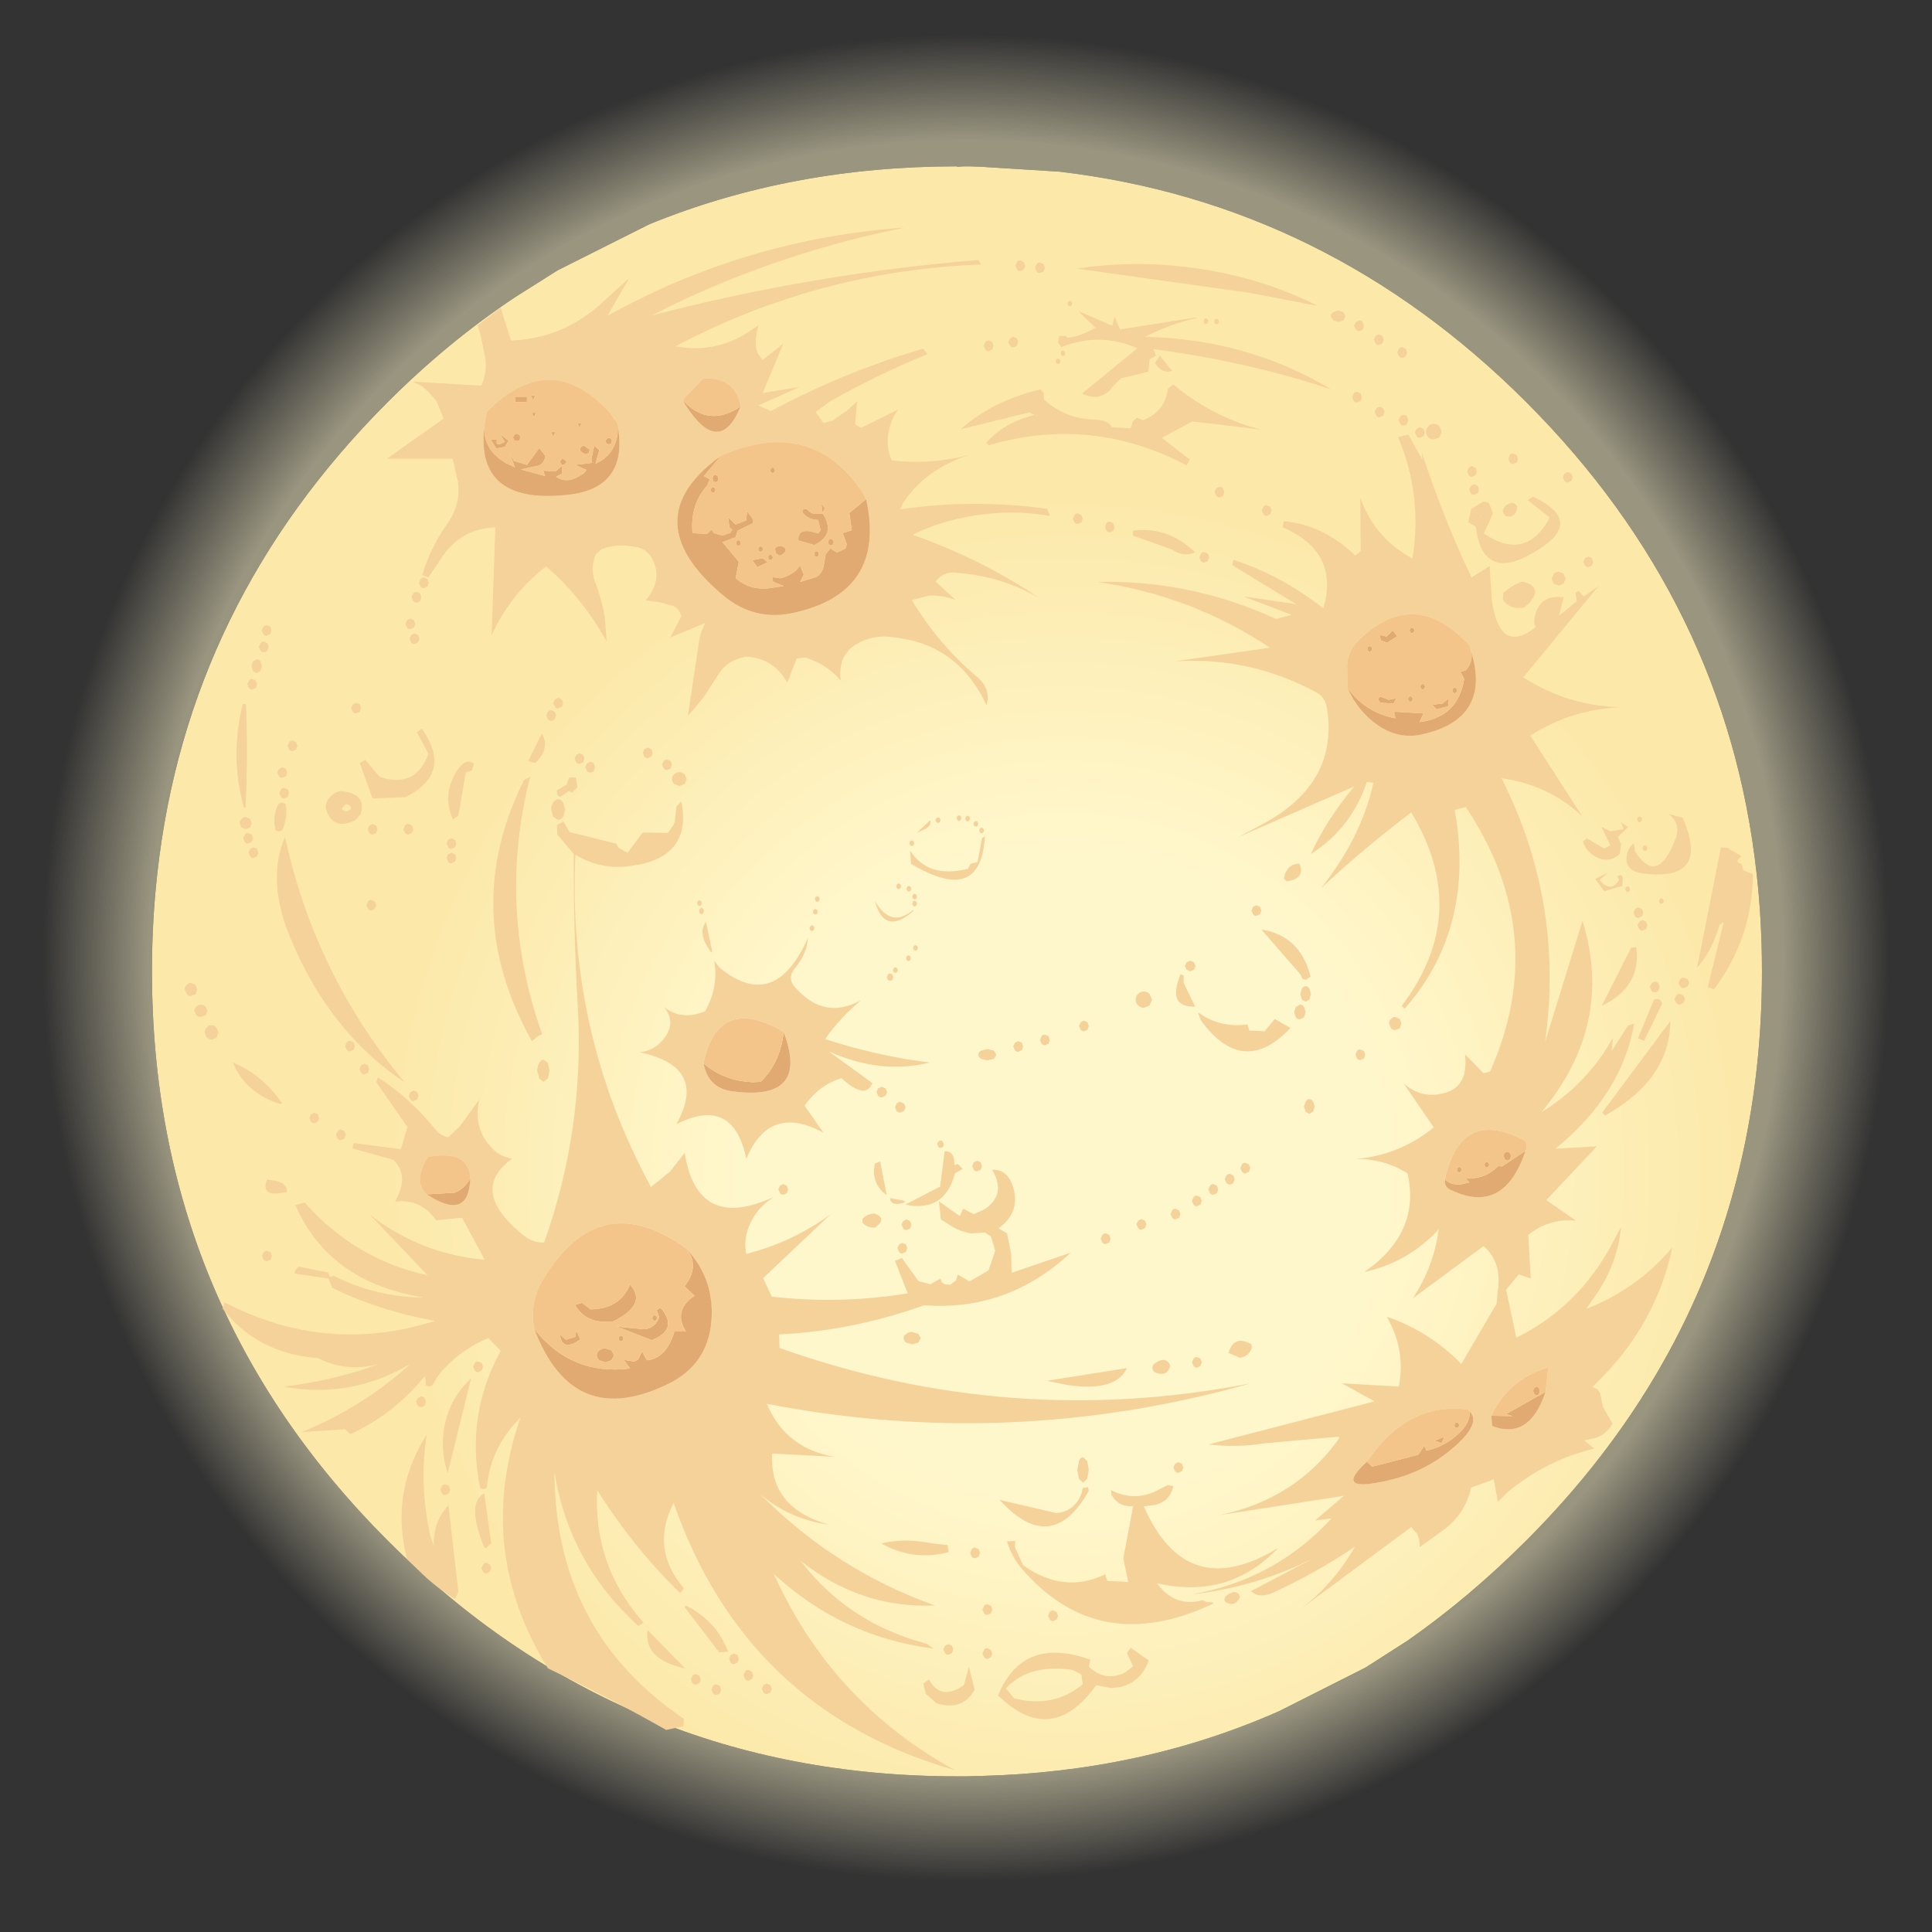 <?xml version="1.0" encoding="UTF-8" standalone="no"?>
<svg xmlns:xlink="http://www.w3.org/1999/xlink" height="235.2px" width="235.2px" xmlns="http://www.w3.org/2000/svg">
  <rect width="100%" height="100%" fill="#333333" stroke="none"/>
  <g transform="matrix(1.0, 0.0, 0.0, 1.0, 19.6, 19.6)">
    <path d="M194.9 98.65 Q194.9 139.25 166.2 167.95 159.3 174.85 151.8 180.1 L146.65 183.4 136.15 188.7 Q119.45 196.1 99.9 196.6 L98.1 196.65 97.85 196.65 96.9 196.65 Q56.3 196.65 27.6 167.95 -1.1 139.25 -1.1 98.65 -1.1 92.55 -0.45 86.75 3.2 53.75 27.6 29.35 34.95 22.0 43.15 16.55 L48.3 13.3 59.45 7.7 Q76.7 0.65 96.9 0.65 L96.9 0.7 97.85 0.65 98.1 0.65 98.4 0.65 99.9 0.7 100.6 0.75 109.4 1.3 Q142.0 5.15 166.2 29.35 190.6 53.75 194.25 86.75 194.9 92.55 194.9 98.65" fill="url(#gradient0)" fill-rule="evenodd" stroke="none"/>
    <path d="M99.8 -19.6 L101.6 -19.55 102.4 -19.45 113.0 -18.8 Q152.15 -14.2 181.15 14.85 210.4 44.1 214.85 83.7 215.6 90.7 215.6 98.0 215.6 146.7 181.15 181.15 148.0 214.3 101.6 215.55 L99.45 215.6 99.15 215.6 98.0 215.6 Q49.3 215.6 14.85 181.15 -19.6 146.7 -19.6 98.0 -19.6 90.7 -18.8 83.7 -14.4 44.1 14.85 14.85 49.3 -19.6 98.0 -19.6 L98.0 -19.55 99.15 -19.6 99.45 -19.6 99.8 -19.6 M194.9 98.65 Q194.9 92.55 194.25 86.75 190.6 53.75 166.2 29.35 142.0 5.15 109.4 1.3 L100.6 0.75 99.9 0.7 98.4 0.65 98.1 0.65 97.85 0.65 96.9 0.7 96.9 0.65 Q76.7 0.65 59.45 7.7 L48.3 13.3 43.15 16.55 Q34.95 22.0 27.6 29.35 3.2 53.75 -0.45 86.75 -1.1 92.55 -1.1 98.65 -1.1 139.25 27.6 167.95 56.3 196.65 96.9 196.65 L97.85 196.65 98.1 196.65 99.9 196.6 Q119.45 196.1 136.15 188.7 L146.65 183.4 151.8 180.1 Q159.3 174.85 166.2 167.95 194.9 139.25 194.9 98.65" fill="url(#gradient1)" fill-rule="evenodd" stroke="none"/>
    <path d="M164.2 36.7 L164.0 36.25 164.2 35.8 Q164.35 35.6 164.6 35.6 L165.05 35.8 165.2 36.25 165.05 36.7 164.6 36.9 Q164.35 36.9 164.2 36.7 M171.25 37.85 L171.7 38.05 171.85 38.5 171.7 38.95 171.25 39.15 Q171.0 39.15 170.85 38.95 L170.65 38.5 170.85 38.05 171.25 37.85 M163.4 42.35 Q163.8 41.7 164.5 41.6 L164.75 41.7 164.9 41.8 165.05 41.95 165.1 42.25 Q164.85 43.6 163.6 43.2 L163.35 42.65 163.4 42.35 M167.0 40.85 Q174.05 44.15 166.2 48.15 160.85 50.85 160.05 44.5 L159.15 44.0 159.5 42.35 161.0 41.45 161.65 41.6 162.15 42.9 161.05 45.35 Q165.85 48.6 168.7 44.05 L169.05 43.4 166.4 41.3 167.0 40.85 M173.35 48.35 L173.75 48.15 174.2 48.35 174.35 48.8 174.2 49.25 173.75 49.45 Q173.5 49.45 173.35 49.25 L173.15 48.8 173.35 48.35 M172.6 52.35 L173.2 53.0 175.0 51.75 165.85 62.85 Q171.3 66.4 178.0 66.5 171.9 66.65 166.7 69.95 L173.0 79.75 Q168.85 75.9 163.2 75.15 170.85 90.3 168.5 107.25 L173.05 92.5 Q176.95 105.1 168.05 115.8 173.6 112.4 176.75 106.75 L176.6 108.35 178.6 105.25 179.35 105.0 Q177.85 113.65 169.75 120.25 L174.8 119.95 168.65 126.5 172.25 129.0 Q168.95 128.7 166.45 130.75 L166.75 136.05 165.3 135.55 163.75 137.4 165.0 143.25 Q172.6 139.5 176.75 131.65 L177.75 129.75 Q177.35 134.0 174.95 137.65 L173.5 139.75 Q179.75 137.3 184.0 132.25 181.95 141.85 174.65 148.85 L174.25 149.25 174.9 149.55 175.2 150.0 175.55 151.7 176.7 153.7 176.45 154.15 Q175.65 155.15 174.5 155.5 L173.25 155.75 174.5 156.75 Q168.75 158.1 164.0 162.0 L162.75 163.25 162.25 160.5 159.5 161.5 Q158.85 164.4 156.55 166.35 L153.25 168.75 153.15 167.75 152.9 167.1 152.2 166.3 138.45 176.5 Q142.65 173.4 145.35 168.7 140.5 171.95 135.25 174.35 133.6 175.0 132.7 174.1 L140.3 170.1 Q133.35 173.6 125.5 174.5 135.65 172.7 142.5 165.25 L140.5 165.5 144.0 162.5 128.85 164.85 Q138.1 162.95 143.4 155.55 L143.4 155.3 134.4 156.1 Q131.05 156.65 127.5 156.25 L147.75 151.0 143.75 148.8 150.7 149.2 Q151.45 145.25 149.75 141.7 L149.25 140.7 Q154.45 142.5 158.3 146.45 L162.6 139.1 162.7 137.8 Q163.35 134.1 161.0 132.1 L152.4 138.45 Q154.95 134.6 155.55 130.05 151.8 134.1 146.5 135.25 153.4 130.45 151.75 123.25 148.9 121.45 145.5 121.5 150.85 121.0 154.95 117.65 L151.25 112.25 Q153.15 114.0 155.6 113.6 159.25 113.1 158.75 108.75 L161.0 111.05 161.8 110.85 Q169.2 94.2 158.85 78.65 L157.5 79.0 Q160.05 93.35 151.4 103.2 L151.05 102.85 Q159.6 91.55 152.2 79.3 146.4 83.7 141.25 88.5 146.15 82.3 147.6 75.7 L146.8 75.6 Q144.9 81.25 140.0 84.35 141.85 80.25 145.25 76.15 L131.15 82.3 134.45 80.55 Q143.35 75.6 141.95 66.65 141.75 65.35 140.75 64.75 132.75 60.35 123.5 60.9 L135.0 59.25 Q125.45 52.9 114.0 51.25 125.3 50.95 135.75 55.75 L137.65 55.25 131.75 53.0 138.2 53.95 130.4 49.2 130.55 48.55 Q136.3 50.4 141.5 54.45 143.5 47.55 136.55 44.6 L136.7 43.85 Q141.55 44.3 145.4 48.05 L146.05 47.5 146.0 41.0 Q147.75 45.9 152.35 48.4 153.6 40.75 150.6 33.6 L151.85 33.3 153.55 36.35 153.5 35.5 Q156.15 43.6 159.55 50.7 L161.75 49.3 162.0 53.35 Q162.95 60.25 167.35 56.75 167.1 56.25 167.2 55.7 167.7 52.75 170.75 53.1 L170.2 55.35 172.35 53.6 172.2 52.55 172.6 52.35 M170.75 50.25 L171.0 50.85 170.75 51.45 170.15 51.7 169.55 51.45 169.3 50.85 169.55 50.25 Q169.8 50.0 170.15 50.0 L170.75 50.25 M163.45 53.55 L163.35 53.3 163.4 52.6 Q164.4 51.65 165.75 51.2 168.3 51.8 166.6 53.8 L165.95 54.35 Q164.4 54.7 163.45 53.55 M180.3 80.15 L180.2 80.4 180.0 80.5 179.8 80.4 179.7 80.15 179.8 79.9 180.0 79.8 180.2 79.9 180.3 80.15 M175.35 81.05 L176.45 81.6 178.05 81.35 177.75 80.5 178.6 81.1 177.35 82.3 177.75 83.15 177.6 84.35 Q176.5 85.4 175.05 84.9 173.55 84.25 173.1 82.85 L173.55 82.45 175.7 83.7 176.45 83.3 175.35 81.05 M180.85 83.4 L180.95 83.65 180.85 83.9 180.65 84.0 180.45 83.9 180.35 83.65 180.45 83.4 180.65 83.3 180.85 83.4 M179.3 83.05 L179.45 84.05 Q182.2 88.35 184.4 82.45 185.05 80.7 183.55 79.5 L185.25 79.95 Q188.65 87.7 180.55 86.75 177.85 86.45 178.55 84.1 178.75 83.5 179.3 83.05 M177.95 87.25 L177.9 88.25 175.7 88.9 174.6 87.4 176.2 86.6 175.15 87.5 175.2 87.6 Q176.55 89.15 177.5 87.5 L177.3 87.1 Q177.75 86.7 177.95 87.25 M178.35 88.4 L178.55 88.3 178.75 88.4 178.85 88.65 178.75 88.9 178.55 89.0 178.35 88.9 178.25 88.65 178.35 88.4 M179.45 91.05 L179.85 90.85 180.3 91.05 180.45 91.5 180.3 91.95 179.85 92.15 Q179.6 92.15 179.45 91.95 L179.25 91.5 179.45 91.05 M180.8 92.6 L180.95 93.05 180.8 93.5 180.35 93.7 Q180.1 93.7 179.95 93.5 L179.75 93.05 179.95 92.6 180.35 92.4 180.8 92.6 M179.6 95.7 Q180.25 100.55 175.4 102.85 L178.95 95.8 179.6 95.7 M192.65 86.35 L193.8 86.8 Q193.75 94.6 189.05 100.85 L188.3 100.55 190.25 92.65 189.75 92.95 Q188.8 96.25 187.0 98.2 L189.9 83.55 190.65 83.6 192.35 84.6 192.3 84.75 Q191.5 85.4 192.4 85.55 L192.65 86.35 M182.85 89.85 L182.95 90.1 182.85 90.35 182.65 90.45 182.45 90.35 182.35 90.1 182.45 89.85 182.65 89.75 182.85 89.85 M186.05 100.05 L185.85 100.5 185.4 100.7 Q185.15 100.7 184.95 100.5 L184.75 100.05 184.95 99.6 Q185.15 99.4 185.4 99.4 L185.85 99.6 186.05 100.05 M185.35 101.6 L185.55 102.05 185.35 102.5 184.9 102.7 Q184.65 102.7 184.45 102.5 L184.25 102.05 184.45 101.6 Q184.65 101.4 184.9 101.4 L185.35 101.6 M182.45 100.55 L182.3 101.0 Q182.1 101.2 181.85 101.2 181.6 101.2 181.45 101.0 L181.25 100.55 181.45 100.1 181.85 99.9 Q182.1 99.9 182.3 100.1 L182.45 100.55 M181.85 102.05 Q182.55 101.85 182.75 102.6 L180.55 107.1 179.8 106.8 181.75 102.1 181.85 102.05 M156.3 124.0 Q156.2 124.9 157.0 125.25 163.45 128.4 166.1 120.55 166.55 119.55 165.8 119.15 158.2 115.25 156.3 124.0 M175.45 115.85 L183.75 104.7 Q183.7 111.8 175.8 116.2 L175.45 115.85 M168.55 149.85 L168.9 146.85 167.55 147.35 Q163.8 148.9 161.95 152.75 L162.05 154.0 Q166.6 155.75 168.55 149.85 M143.95 18.4 L144.2 18.9 143.95 19.4 143.3 19.6 142.7 19.4 142.4 18.9 Q142.4 18.6 142.7 18.4 L143.3 18.2 143.95 18.4 M146.45 20.05 L146.3 20.5 Q146.1 20.7 145.85 20.7 145.6 20.7 145.45 20.5 L145.25 20.05 145.45 19.6 145.85 19.4 Q146.1 19.4 146.3 19.6 L146.45 20.05 M148.7 21.3 L148.85 21.75 148.7 22.2 148.25 22.4 Q148.0 22.4 147.85 22.2 L147.65 21.75 147.85 21.3 148.25 21.1 148.7 21.3 M151.55 22.85 L151.7 23.3 151.55 23.75 Q151.35 23.95 151.1 23.95 150.85 23.95 150.7 23.75 L150.5 23.3 150.7 22.85 Q150.85 22.65 151.1 22.65 L151.55 22.85 M126.15 19.1 Q122.95 19.8 119.8 21.4 132.35 21.7 142.45 27.8 132.2 24.4 120.8 22.9 L121.15 23.7 120.35 24.15 120.2 25.65 116.9 26.45 115.95 27.35 115.8 27.55 Q114.6 29.2 112.55 28.5 112.3 28.5 112.2 28.25 L118.85 22.8 Q114.35 20.8 109.6 22.65 L109.2 22.05 109.35 21.3 110.15 21.3 110.35 21.5 Q111.55 21.5 113.7 20.35 L113.75 20.3 111.65 18.25 115.8 20.05 116.1 18.95 116.75 20.5 126.0 19.05 126.15 19.1 M128.7 19.3 L128.8 19.55 128.7 19.8 128.5 19.9 128.3 19.8 128.2 19.55 128.3 19.3 128.5 19.2 128.7 19.3 M127.4 19.25 L127.5 19.5 127.4 19.75 127.2 19.85 127.0 19.75 126.9 19.5 127.0 19.25 127.2 19.15 127.4 19.25 M132.55 16.05 L111.45 13.1 Q120.9 11.7 130.3 13.85 135.95 15.15 140.85 17.65 L132.55 16.05 M133.95 32.7 L125.55 31.7 121.85 33.7 125.25 36.35 124.85 37.05 Q113.25 30.95 100.8 34.6 L100.45 34.3 Q102.3 32.25 104.9 31.35 L106.35 30.9 105.75 30.6 97.35 32.65 Q101.3 29.15 107.1 27.8 L107.45 28.25 107.5 29.05 Q110.2 31.45 113.85 31.5 115.35 31.55 115.75 32.4 L118.05 32.55 118.3 31.7 118.8 31.25 119.55 31.55 Q122.15 30.6 122.6 27.7 L123.25 27.2 Q127.35 30.65 132.5 32.3 L133.95 32.7 M128.25 40.3 L128.45 39.85 128.85 39.65 Q129.1 39.65 129.3 39.85 L129.45 40.3 129.3 40.75 Q129.1 40.95 128.85 40.95 128.6 40.95 128.45 40.75 L128.25 40.3 M123.1 47.3 L118.3 45.6 118.35 45.0 Q122.55 44.45 125.85 47.6 L125.65 47.75 Q124.25 48.15 123.1 47.3 M127.45 47.8 L127.6 48.25 127.45 48.7 127.0 48.9 Q126.75 48.9 126.6 48.7 L126.4 48.25 126.6 47.8 Q126.75 47.6 127.0 47.6 L127.45 47.8 M134.6 41.9 L135.05 42.1 135.2 42.55 135.05 43.0 134.6 43.2 Q134.35 43.2 134.2 43.0 L134.0 42.55 134.2 42.1 Q134.35 41.9 134.6 41.9 M155.9 32.95 L155.65 33.65 154.95 33.9 Q154.55 33.9 154.3 33.65 154.0 33.35 154.0 32.95 154.0 32.55 154.3 32.3 154.55 32.0 154.95 32.0 155.35 32.0 155.65 32.3 L155.9 32.95 M152.85 32.6 L153.25 32.4 153.7 32.6 153.85 33.05 153.7 33.5 153.25 33.7 Q153.0 33.7 152.85 33.5 L152.65 33.05 152.85 32.6 M148.8 30.1 L148.95 30.55 148.8 31.0 148.35 31.2 Q148.1 31.2 147.95 31.0 L147.75 30.55 147.95 30.1 148.35 29.9 148.8 30.1 M146.2 28.75 L146.05 29.2 145.6 29.4 Q145.35 29.4 145.2 29.2 L145.0 28.75 145.2 28.3 Q145.35 28.1 145.6 28.1 L146.05 28.3 146.2 28.75 M151.25 32.2 Q151.0 32.2 150.85 32.0 L150.65 31.55 150.85 31.1 151.25 30.9 Q151.5 30.9 151.7 31.1 L151.85 31.55 151.7 32.0 Q151.5 32.2 151.25 32.2 M160.2 37.8 L160.05 38.25 159.6 38.45 Q159.35 38.45 159.2 38.25 L159.0 37.8 159.2 37.35 Q159.35 37.15 159.6 37.15 L160.05 37.35 160.2 37.8 M160.45 40.0 L160.3 40.45 159.85 40.65 Q159.6 40.65 159.45 40.45 L159.25 40.0 159.45 39.55 159.85 39.35 160.3 39.55 160.45 40.0 M160.65 43.1 Q160.4 43.65 160.7 43.1 L160.65 43.1 M123.1 25.55 Q121.85 25.95 121.0 24.6 L121.6 23.7 123.1 25.55 M105.05 12.3 L105.2 12.75 105.05 13.2 104.6 13.4 Q104.35 13.4 104.2 13.2 L104.0 12.75 104.2 12.3 Q104.35 12.1 104.6 12.1 L105.05 12.3 M107.45 13.45 L107.0 13.65 Q106.75 13.65 106.6 13.45 L106.4 13.0 106.6 12.55 Q106.75 12.35 107.0 12.35 L107.45 12.55 107.6 13.0 107.45 13.45 M110.95 17.35 L110.85 17.6 110.65 17.7 110.45 17.6 110.35 17.35 110.45 17.1 110.65 17.0 110.85 17.1 110.95 17.35 M103.75 21.4 L104.2 21.6 104.35 22.05 104.2 22.5 103.75 22.7 Q103.5 22.7 103.35 22.5 L103.15 22.05 103.35 21.6 103.75 21.4 M110.0 23.15 L110.1 23.4 110.0 23.65 109.8 23.75 109.6 23.65 109.5 23.4 109.6 23.15 109.8 23.05 110.0 23.15 M109.4 24.15 L109.5 24.4 109.4 24.65 109.2 24.75 109.0 24.65 108.9 24.4 109.0 24.15 109.2 24.05 109.4 24.15 M93.35 23.5 Q87.2 26.0 81.4 29.3 L79.7 30.55 80.65 31.9 81.8 31.6 82.6 31.0 83.45 30.45 84.75 29.25 84.5 32.05 85.2 32.5 89.75 30.25 Q88.7 31.65 88.5 33.55 88.4 34.5 88.6 35.4 L88.95 36.45 Q93.85 37.0 98.5 35.75 93.15 37.45 90.35 41.6 L90.0 42.4 Q98.95 41.1 107.9 42.35 L108.2 43.2 Q102.9 42.3 97.45 43.45 94.35 44.1 91.5 45.5 99.8 48.4 107.0 53.25 102.4 50.55 97.0 50.15 95.35 49.85 94.3 51.2 L96.75 53.45 Q95.2 52.85 93.5 52.9 L91.4 53.45 Q94.6 58.8 99.45 62.9 101.05 64.3 100.5 66.25 97.05 58.85 89.3 58.0 86.2 57.5 83.85 59.4 L83.1 60.4 Q82.55 61.7 82.75 63.25 81.3 61.6 79.5 60.85 L78.5 60.45 77.4 60.55 76.25 63.5 Q74.55 60.5 71.25 60.35 68.9 60.7 67.7 62.75 L66.05 65.3 65.1 66.45 64.15 67.55 65.5 58.45 Q65.7 57.3 66.25 56.25 L62.0 58.0 63.35 55.4 Q63.1 54.6 62.45 54.2 L60.65 53.7 59.0 53.5 Q61.1 51.0 59.85 48.55 59.1 47.05 57.5 46.95 55.5 46.55 53.65 47.25 L53.3 47.55 52.95 47.85 Q52.2 49.55 52.85 51.25 53.7 53.45 54.05 55.7 L54.25 58.5 Q51.4 53.3 46.9 49.35 43.15 52.2 40.85 56.5 L40.25 57.75 40.7 44.6 Q36.7 44.75 34.4 47.95 L32.55 50.7 31.8 50.4 Q32.8 47.1 34.75 44.3 36.55 41.85 36.15 39.05 L35.5 36.25 27.5 36.25 34.4 31.35 33.55 29.25 32.6 28.15 31.75 27.4 30.6 26.85 39.0 27.35 Q39.75 25.6 39.45 23.85 L38.95 21.4 38.55 20.0 41.35 17.85 42.6 21.85 Q48.85 21.65 53.65 17.3 L57.0 14.25 54.35 18.85 Q71.25 9.45 90.6 8.1 76.05 11.0 62.75 17.3 L59.75 18.8 Q79.35 13.7 99.5 12.05 L99.85 12.6 Q80.05 13.35 62.65 22.55 67.35 23.45 71.4 20.9 L72.75 20.0 Q72.45 21.0 72.4 22.05 72.35 22.8 72.7 23.5 L73.25 24.2 75.75 22.25 73.25 28.25 77.75 27.5 72.75 29.75 74.25 30.45 Q83.05 25.7 92.75 22.85 L93.35 23.5 M101.2 22.05 L101.35 22.5 101.2 22.95 100.75 23.15 Q100.5 23.15 100.35 22.95 L100.15 22.5 100.35 22.05 100.75 21.85 101.2 22.05 M85.8 41.15 L85.4 40.35 Q79.15 31.05 68.15 35.9 57.45 43.65 68.4 52.85 72.3 56.15 77.25 54.95 88.3 52.4 85.85 41.2 L85.8 41.15 M111.0 43.55 L111.2 43.1 Q111.35 42.9 111.6 42.9 L112.05 43.1 112.2 43.55 112.05 44.0 111.6 44.2 Q111.35 44.2 111.2 44.0 L111.0 43.55 M116.1 44.55 L115.95 45.0 115.5 45.2 Q115.25 45.2 115.1 45.0 L114.9 44.55 115.1 44.1 Q115.25 43.9 115.5 43.9 L115.95 44.1 116.1 44.55 M97.45 80.0 L97.35 80.25 97.15 80.35 96.95 80.25 96.85 80.0 96.95 79.75 97.15 79.65 97.35 79.75 97.45 80.0 M98.0 79.8 L98.2 79.7 98.4 79.8 98.5 80.05 98.4 80.3 98.2 80.4 98.0 80.3 97.9 80.05 98.0 79.8 M94.9 80.25 L94.8 80.5 94.6 80.6 94.4 80.5 94.3 80.25 94.4 80.0 94.6 79.9 94.8 80.0 94.9 80.25 M92.0 81.8 L93.65 80.25 Q93.85 81.0 92.75 81.45 L92.0 81.8 M91.4 83.4 L91.2 83.3 91.1 83.05 91.2 82.8 91.4 82.7 91.6 82.8 91.7 83.05 91.6 83.3 91.4 83.4 M91.2 83.95 Q93.4 87.4 98.25 86.15 L98.55 85.55 99.4 85.35 99.95 82.45 100.3 82.2 Q99.85 90.7 91.3 85.55 L91.2 83.95 M100.2 81.5 L100.1 81.75 99.9 81.85 99.7 81.75 99.6 81.5 99.7 81.25 99.9 81.15 100.1 81.25 100.2 81.5 M99.5 80.7 L99.4 80.95 99.2 81.05 99.0 80.95 98.9 80.7 99.0 80.45 99.2 80.35 99.4 80.45 99.5 80.7 M89.8 87.95 L90.0 88.05 90.1 88.3 90.0 88.55 89.8 88.65 89.6 88.55 89.5 88.3 89.6 88.05 89.8 87.95 M91.05 88.25 L91.25 88.35 91.35 88.6 91.25 88.85 91.05 88.95 90.85 88.85 90.75 88.6 90.85 88.35 91.05 88.25 M91.0 96.7 L91.2 96.8 91.3 97.05 91.2 97.3 91.0 97.4 90.8 97.3 90.7 97.05 90.8 96.8 91.0 96.7 M89.2 98.25 L89.4 98.15 89.6 98.25 89.7 98.5 89.6 98.75 89.4 98.85 89.2 98.75 89.1 98.5 89.2 98.25 M91.75 89.2 L91.95 89.3 92.05 89.55 91.95 89.8 91.75 89.9 91.55 89.8 91.45 89.55 91.55 89.3 91.75 89.2 M92.05 90.4 L91.95 90.65 91.75 90.75 91.55 90.65 91.45 90.4 91.55 90.15 91.75 90.05 91.95 90.15 92.05 90.4 M91.6 91.3 Q88.05 94.4 86.9 90.05 88.85 93.5 91.6 91.15 L91.6 91.3 M92.15 95.8 L92.05 96.05 91.85 96.15 91.65 96.05 91.55 95.8 91.65 95.55 91.85 95.45 92.05 95.55 92.15 95.8 M159.5 59.7 L159.3 59.0 Q152.55 51.65 145.7 58.45 144.35 59.8 144.4 61.75 L144.45 64.15 Q145.65 66.95 148.15 68.7 150.7 70.45 153.55 69.8 162.0 67.9 159.5 59.7 M124.85 98.45 L124.65 98.0 124.85 97.55 125.3 97.35 125.75 97.55 125.95 98.0 125.75 98.45 125.3 98.65 124.85 98.45 M136.8 86.9 Q137.3 85.5 138.6 85.55 139.35 87.35 137.05 87.7 L136.7 87.35 136.8 86.9 M133.95 91.25 L133.8 91.7 133.35 91.9 Q133.1 91.9 132.95 91.7 L132.75 91.25 132.95 90.8 133.35 90.6 133.8 90.8 133.95 91.25 M55.55 31.95 L54.65 30.65 Q47.4 22.7 39.65 30.55 L39.35 32.45 Q38.3 42.0 49.85 40.6 57.05 39.65 55.55 31.95 M70.55 29.9 Q69.95 26.25 66.0 26.5 L63.6 29.0 63.75 29.55 Q67.95 36.2 70.55 29.9 M32.45 50.9 L32.6 51.35 32.45 51.8 32.0 52.0 Q31.75 52.0 31.6 51.8 L31.4 51.35 31.6 50.9 Q31.75 50.7 32.0 50.7 L32.45 50.9 M31.7 53.1 L31.55 53.55 Q31.35 53.75 31.1 53.75 30.85 53.75 30.7 53.55 L30.5 53.1 30.7 52.65 Q30.85 52.45 31.1 52.45 L31.55 52.65 31.7 53.1 M30.95 56.35 L30.8 56.8 30.35 57.0 Q30.1 57.0 29.95 56.8 L29.75 56.35 29.95 55.9 30.35 55.7 30.8 55.9 30.95 56.35 M31.45 58.15 L31.3 58.6 30.85 58.8 Q30.6 58.8 30.45 58.6 L30.25 58.15 30.45 57.7 30.85 57.5 31.3 57.7 31.45 58.15 M23.15 66.6 L23.35 66.15 23.75 65.95 24.2 66.15 24.35 66.6 24.2 67.05 23.75 67.25 Q23.5 67.25 23.35 67.05 L23.15 66.6 M24.85 72.9 L26.65 75.0 Q31.05 76.4 32.55 72.15 L31.15 69.55 31.75 69.1 Q35.6 74.55 29.75 77.45 L25.75 77.6 24.2 73.3 24.85 72.9 M37.85 74.2 L37.1 74.45 36.2 79.7 35.55 80.15 Q34.15 77.15 36.05 74.2 37.1 72.6 38.1 73.35 L37.85 74.2 M12.85 57.8 Q12.6 57.8 12.45 57.6 L12.25 57.15 12.45 56.7 12.85 56.5 13.3 56.7 13.45 57.15 13.3 57.6 12.85 57.8 M12.5 58.5 L12.95 58.7 13.1 59.15 12.95 59.6 Q12.75 59.8 12.5 59.8 12.25 59.8 12.1 59.6 L11.9 59.15 12.1 58.7 Q12.25 58.5 12.5 58.5 M12.3 61.5 L12.1 62.1 11.65 62.35 11.2 62.1 11.0 61.5 11.2 60.9 11.65 60.65 Q11.9 60.65 12.1 60.9 L12.3 61.5 M11.1 63.05 L11.55 63.25 11.7 63.7 11.55 64.15 11.1 64.35 Q10.85 64.35 10.7 64.15 L10.5 63.7 10.7 63.25 Q10.85 63.05 11.1 63.05 M14.75 73.8 L15.2 74.0 15.35 74.45 15.2 74.9 14.75 75.1 Q14.5 75.1 14.35 74.9 L14.15 74.45 14.35 74.0 14.75 73.8 M16.45 70.75 L16.6 71.2 16.45 71.65 16.0 71.85 Q15.75 71.85 15.6 71.65 L15.4 71.2 15.6 70.75 Q15.75 70.55 16.0 70.55 L16.45 70.75 M10.35 66.15 Q10.6 72.25 10.3 78.65 L10.1 78.75 Q8.35 72.55 9.95 66.1 L10.35 66.15 M15.6 76.95 L15.45 77.4 15.0 77.6 Q14.75 77.6 14.6 77.4 L14.4 76.95 14.6 76.5 Q14.75 76.3 15.0 76.3 L15.45 76.5 15.6 76.95 M10.85 80.1 L11.05 80.6 10.85 81.15 10.3 81.35 9.8 81.15 9.55 80.6 Q9.55 80.3 9.8 80.1 10.0 79.85 10.3 79.85 L10.85 80.1 M14.75 78.1 L15.0 78.2 15.15 78.25 Q15.45 79.65 14.9 81.15 L14.75 81.45 Q14.35 81.75 13.95 81.45 13.55 80.0 14.15 78.55 L14.35 78.25 14.75 78.1 M11.2 82.45 L11.05 82.9 10.6 83.1 Q10.35 83.1 10.2 82.9 L10.0 82.45 10.2 82.0 Q10.35 81.8 10.6 81.8 L11.05 82.0 11.2 82.45 M11.85 84.2 L11.7 84.65 11.25 84.85 Q11.0 84.85 10.85 84.65 L10.65 84.2 10.85 83.75 11.25 83.55 11.7 83.75 11.85 84.2 M15.1 82.3 Q18.75 99.05 29.65 112.15 20.4 106.0 15.65 94.35 12.85 87.45 15.1 82.3 M35.35 82.45 L35.8 82.65 35.95 83.1 35.8 83.55 35.35 83.75 Q35.1 83.75 34.95 83.55 L34.75 83.1 34.95 82.65 35.35 82.45 M30.7 81.35 L30.55 81.8 30.1 82.0 Q29.85 82.0 29.7 81.8 L29.5 81.35 29.7 80.9 Q29.85 80.7 30.1 80.7 L30.55 80.9 30.7 81.35 M35.35 84.2 L35.8 84.4 35.95 84.85 35.8 85.3 35.35 85.5 Q35.1 85.5 34.95 85.3 L34.75 84.85 34.95 84.4 35.35 84.2 M22.6 78.3 L22.55 78.3 Q22.25 78.5 22.05 78.75 L22.0 78.85 Q22.45 79.5 23.15 78.85 23.1 78.4 22.6 78.3 M24.3 79.55 L23.65 80.25 Q21.05 81.55 20.15 79.1 19.9 78.45 20.3 77.8 20.85 76.9 21.85 76.7 25.1 76.95 24.3 79.55 M26.35 81.35 L26.2 81.8 25.75 82.0 Q25.5 82.0 25.35 81.8 L25.15 81.35 25.35 80.9 25.75 80.7 26.2 80.9 26.35 81.35 M26.2 90.6 L26.05 91.05 25.6 91.25 Q25.35 91.25 25.2 91.05 L25.0 90.6 25.2 90.15 Q25.35 89.95 25.6 89.95 L26.05 90.15 26.2 90.6 M61.6 72.85 L62.05 73.05 62.2 73.5 62.05 73.95 61.6 74.15 Q61.35 74.15 61.2 73.95 L61.0 73.5 61.2 73.05 Q61.35 72.85 61.6 72.85 M47.95 65.55 L48.35 65.35 48.8 65.55 48.95 66.0 48.8 66.45 48.35 66.65 Q48.1 66.65 47.95 66.45 L47.75 66.0 47.95 65.55 M47.95 67.05 L48.1 67.5 47.95 67.95 Q47.75 68.15 47.5 68.15 47.25 68.15 47.1 67.95 L46.9 67.5 47.1 67.05 Q47.25 66.85 47.5 66.85 L47.95 67.05 M44.7 73.05 L46.35 69.7 Q47.45 71.45 45.55 73.3 L44.7 73.05 M50.55 72.3 L50.95 72.1 51.4 72.3 51.55 72.75 51.4 73.2 50.95 73.4 Q50.7 73.4 50.55 73.2 L50.35 72.75 50.55 72.3 M52.7 73.35 L52.85 73.8 52.7 74.25 Q52.5 74.45 52.25 74.45 52.0 74.45 51.85 74.25 L51.65 73.8 51.85 73.35 52.25 73.15 Q52.5 73.15 52.7 73.35 M59.85 72.05 L59.7 72.5 59.25 72.7 Q59.0 72.7 58.85 72.5 L58.65 72.05 58.85 71.6 59.25 71.4 59.7 71.6 59.85 72.05 M56.8 84.2 L58.65 81.75 61.7 81.8 62.1 81.25 62.4 80.8 62.55 80.4 62.75 78.6 63.35 77.95 Q64.7 84.8 57.3 85.8 53.65 86.4 50.45 84.45 49.45 106.15 59.65 124.9 L61.95 123.05 63.75 120.75 Q65.2 129.8 73.45 126.6 L74.6 126.15 Q72.55 127.35 71.6 129.65 70.9 131.35 71.25 133.05 76.8 131.65 81.5 128.25 L73.3 136.0 74.35 138.25 Q82.7 139.2 90.9 137.85 L89.35 133.9 90.2 133.55 92.2 136.35 93.65 136.75 94.9 136.05 95.05 136.5 95.4 136.75 96.1 136.8 96.8 136.25 97.0 135.55 98.4 136.4 Q99.6 135.75 100.75 135.05 L101.55 132.65 101.05 130.95 100.3 130.45 98.65 130.55 Q97.2 130.35 95.9 129.45 L94.95 128.85 94.7 126.65 97.25 128.45 97.65 127.55 98.95 128.2 100.2 127.65 Q102.85 125.95 101.35 123.1 L101.15 122.8 Q102.85 122.75 103.55 124.4 104.9 127.8 101.95 129.95 L103.0 130.55 103.5 133.05 103.55 135.35 110.75 132.9 Q103.1 140.05 92.9 139.3 84.3 142.4 75.25 142.85 L75.3 144.5 Q103.45 154.5 132.7 148.8 103.5 157.05 73.75 151.3 76.05 156.75 82.0 157.75 L74.4 157.35 Q74.05 163.95 81.25 166.0 76.4 165.3 72.9 162.25 82.05 171.5 94.2 175.85 85.2 176.25 77.85 170.4 83.65 178.0 93.2 180.5 L94.05 181.1 Q82.85 179.65 74.6 172.0 81.65 187.65 96.65 195.9 71.2 188.6 62.4 163.35 59.55 168.95 63.65 173.75 L63.2 174.35 Q57.5 168.8 53.1 161.8 52.6 171.0 58.75 177.95 L58.1 178.35 Q49.65 170.65 47.9 159.6 47.95 179.0 63.65 189.65 L63.6 190.55 61.5 191.0 Q54.45 187.0 47.1 183.5 38.2 169.1 43.75 153.0 40.1 156.6 39.65 161.55 L39.25 161.7 38.85 161.55 Q37.05 152.7 41.35 144.85 L39.85 143.3 Q36.1 144.85 33.65 148.0 L33.05 149.05 32.65 149.2 32.25 149.05 32.15 147.9 Q28.3 152.6 23.05 155.0 L22.4 154.4 17.1 154.75 Q24.5 151.75 30.35 146.45 23.0 150.75 14.9 149.2 21.0 148.5 26.55 146.45 22.55 147.5 19.15 145.75 11.65 145.15 7.5 139.7 L7.75 138.95 Q20.2 145.4 33.35 141.2 26.8 140.05 20.85 137.2 L20.4 136.05 16.3 135.45 16.25 135.25 Q16.45 134.85 16.75 134.6 L20.3 135.3 20.6 135.85 21.0 135.7 Q26.25 138.35 32.0 138.35 20.5 136.55 16.35 127.1 L17.5 126.8 Q23.6 133.7 32.45 135.65 L25.4 128.25 Q31.65 133.1 39.4 133.75 L36.65 128.65 33.5 128.95 32.65 127.95 Q30.85 126.35 28.5 126.7 L29.0 125.6 Q29.95 123.25 28.3 121.6 L23.3 120.2 23.45 119.55 29.2 120.3 30.0 117.6 26.2 112.15 26.4 111.55 Q30.3 114.05 33.5 118.0 34.0 118.6 34.95 118.85 L36.35 117.55 38.75 114.25 Q38.0 117.6 40.05 119.9 41.1 121.2 42.75 121.45 37.35 125.35 44.15 130.8 45.35 131.75 46.65 131.65 51.55 117.85 50.75 103.2 50.2 93.8 50.25 84.35 L48.25 82.0 48.2 80.85 49.0 80.4 49.75 81.7 55.4 83.1 55.7 83.6 56.8 84.2 M49.65 76.7 L48.55 77.45 48.2 77.1 48.2 76.6 49.35 75.95 49.7 75.05 50.5 75.05 50.7 76.25 50.05 76.9 49.65 76.7 M47.75 78.1 Q48.0 77.7 48.35 77.7 48.7 77.7 48.95 78.1 L49.2 78.95 48.95 79.85 Q48.7 80.2 48.35 80.2 L47.75 79.85 47.5 78.95 Q47.5 78.45 47.75 78.1 M44.95 74.95 Q40.9 90.75 46.4 106.3 L45.8 106.6 45.15 107.15 Q36.25 91.25 44.2 75.35 L44.95 74.95 M64.0 75.25 L63.75 75.85 63.1 76.1 62.5 75.85 Q62.2 75.6 62.2 75.25 62.2 74.9 62.5 74.65 62.75 74.4 63.1 74.4 63.45 74.4 63.75 74.65 L64.0 75.25 M66.1 91.3 L66.0 91.6 65.8 91.7 65.6 91.6 65.5 91.3 65.6 91.05 65.8 90.9 66.0 91.05 66.1 91.3 M65.75 90.1 L65.85 90.35 65.75 90.6 65.55 90.7 65.35 90.6 65.25 90.35 65.35 90.1 65.55 90.0 65.75 90.1 M66.95 96.3 Q65.25 93.95 66.35 92.65 L67.1 96.25 66.95 96.3 M68.0 98.2 Q74.7 103.7 78.75 94.6 78.65 96.5 77.15 98.3 76.2 99.5 77.2 100.6 80.75 104.65 85.25 102.15 82.7 104.25 80.85 106.9 87.35 109.0 93.6 109.75 87.65 111.25 81.3 108.4 L86.6 112.25 Q85.75 114.35 82.85 111.65 80.1 112.5 78.35 115.0 L80.65 118.3 Q74.05 114.7 71.25 121.5 69.7 113.75 62.75 117.25 66.65 110.25 58.25 108.5 59.95 108.35 61.05 107.05 62.85 105.0 61.25 103.0 63.45 104.7 66.25 103.5 67.9 100.55 67.35 97.35 L68.0 98.2 M80.1 89.6 L80.2 89.85 80.1 90.1 79.9 90.2 79.7 90.1 79.6 89.85 79.7 89.6 79.9 89.5 80.1 89.6 M79.65 91.05 L79.85 91.15 79.95 91.4 79.85 91.65 79.65 91.75 79.45 91.65 79.35 91.4 79.45 91.15 79.65 91.05 M79.25 93.05 L79.45 93.15 79.55 93.4 79.45 93.65 79.25 93.75 79.05 93.65 78.95 93.4 79.05 93.15 79.25 93.05 M75.8 106.05 L75.35 105.75 Q67.75 101.65 66.05 109.85 66.6 112.85 69.5 113.25 79.05 114.55 75.8 106.05 M47.3 110.75 L47.1 111.7 46.55 112.1 46.05 111.7 45.8 110.75 Q45.8 110.2 46.05 109.8 46.25 109.4 46.55 109.4 L47.1 109.8 47.3 110.75 M63.95 132.4 Q53.35 124.75 46.5 136.2 44.8 139.0 45.45 142.2 50.2 154.7 62.0 148.75 66.55 146.4 67.0 141.3 67.45 136.15 63.95 132.4 M76.35 125.2 L76.2 125.65 75.75 125.85 Q75.5 125.85 75.35 125.65 L75.15 125.2 75.35 124.75 75.75 124.55 76.2 124.75 76.35 125.2 M23.6 107.75 L23.45 108.2 23.0 108.4 Q22.75 108.4 22.6 108.2 L22.4 107.75 22.6 107.3 Q22.75 107.1 23.0 107.1 L23.45 107.3 23.6 107.75 M25.2 110.1 L25.35 110.55 25.2 111.0 24.75 111.2 Q24.5 111.2 24.35 111.0 L24.15 110.55 24.35 110.1 24.75 109.9 25.2 110.1 M30.35 113.35 L30.75 113.15 31.2 113.35 31.35 113.8 31.2 114.25 30.75 114.45 Q30.5 114.45 30.35 114.25 L30.15 113.8 30.35 113.35 M21.9 117.9 L22.35 118.1 22.5 118.55 22.35 119.0 21.9 119.2 Q21.65 119.2 21.5 119.0 L21.3 118.55 21.5 118.1 Q21.65 117.9 21.9 117.9 M37.65 123.9 Q37.6 122.7 37.0 122.0 35.85 120.65 32.5 121.25 30.65 124.25 32.35 125.8 L33.0 126.2 Q37.45 128.8 37.65 123.9 M5.65 103.45 L5.45 104.0 4.85 104.2 Q4.5 104.2 4.3 104.0 L4.05 103.45 Q4.05 103.15 4.3 102.95 4.5 102.7 4.85 102.7 5.2 102.7 5.45 102.95 L5.65 103.45 M3.65 100.05 L4.2 100.3 4.4 100.85 4.2 101.45 3.65 101.65 Q3.35 101.65 3.15 101.45 L2.9 100.85 Q2.9 100.5 3.15 100.3 3.35 100.05 3.65 100.05 M7.0 106.1 L6.75 106.75 6.15 107.0 5.55 106.75 5.3 106.1 Q5.3 105.75 5.55 105.5 5.8 105.2 6.15 105.2 6.5 105.2 6.75 105.5 L7.0 106.1 M18.25 116.95 L18.05 116.5 18.25 116.05 18.65 115.85 19.1 116.05 19.25 116.5 19.1 116.95 18.65 117.15 Q18.4 117.15 18.25 116.95 M14.5 114.8 Q10.25 113.45 8.75 109.75 12.25 111.15 14.75 114.7 L14.5 114.8 M14.0 124.15 Q15.45 124.5 15.3 125.55 L15.1 125.55 Q12.05 126.2 12.9 124.0 L14.0 124.15 M13.35 132.85 L13.5 133.3 13.35 133.75 12.9 133.95 Q12.65 133.95 12.5 133.75 L12.3 133.3 12.5 132.85 Q12.65 132.65 12.9 132.65 L13.35 132.85 M38.6 146.15 L39.05 146.35 39.2 146.8 39.05 147.25 38.6 147.45 Q38.35 147.45 38.2 147.25 L38.0 146.8 38.2 146.35 Q38.35 146.15 38.6 146.15 M31.25 150.6 L31.65 150.4 Q31.9 150.4 32.1 150.6 L32.25 151.05 32.1 151.5 Q31.9 151.7 31.65 151.7 31.4 151.7 31.25 151.5 L31.05 151.05 31.25 150.6 M34.75 153.0 Q35.55 150.25 37.75 148.2 L34.9 159.75 Q33.8 156.45 34.75 153.0 M35.2 161.75 L35.05 162.2 34.6 162.4 Q34.35 162.4 34.2 162.2 L34.0 161.75 34.2 161.3 Q34.35 161.1 34.6 161.1 L35.05 161.3 35.2 161.75 M33.2 168.6 Q33.1 165.65 35.0 163.65 L36.2 174.2 35.8 175.05 Q33.3 173.55 31.35 171.55 L29.95 170.2 Q27.85 162.1 32.35 155.05 31.4 161.25 32.8 167.4 L33.2 168.6 M39.3 168.65 Q37.15 163.35 39.35 162.2 L40.2 168.3 39.5 168.9 39.3 168.65 M40.2 171.3 L40.05 171.75 39.6 171.95 Q39.35 171.95 39.2 171.75 L39.0 171.3 39.2 170.85 Q39.35 170.65 39.6 170.65 L40.05 170.85 40.2 171.3 M46.9 181.85 L46.85 181.9 46.9 181.9 46.9 181.85 M71.95 183.9 L72.1 184.35 71.95 184.8 71.5 185.0 Q71.25 185.0 71.1 184.8 L70.9 184.35 71.1 183.9 Q71.25 183.7 71.5 183.7 L71.95 183.9 M74.2 185.55 L74.35 186.0 74.2 186.45 73.75 186.65 Q73.5 186.65 73.35 186.45 L73.15 186.0 73.35 185.55 73.75 185.35 74.2 185.55 M63.9 175.85 Q67.65 177.75 69.05 181.5 L67.95 181.55 63.75 176.05 63.9 175.85 M63.7 183.5 Q58.7 182.35 59.25 178.85 L63.8 183.5 63.7 183.5 M65.7 184.85 L65.55 185.3 65.1 185.5 Q64.85 185.5 64.7 185.3 L64.5 184.85 64.7 184.4 Q64.85 184.2 65.1 184.2 L65.55 184.4 65.7 184.85 M70.2 181.9 L70.35 182.35 70.2 182.8 69.75 183.0 Q69.5 183.0 69.35 182.8 L69.15 182.35 69.35 181.9 69.75 181.7 70.2 181.9 M68.2 186.1 L68.05 186.55 67.6 186.75 Q67.35 186.75 67.2 186.55 L67.0 186.1 67.2 185.65 Q67.35 185.45 67.6 185.45 L68.05 185.65 68.2 186.1 M150.25 104.2 L150.8 104.45 151.0 105.0 150.8 105.6 150.25 105.8 Q149.95 105.8 149.75 105.6 L149.5 105.0 Q149.5 104.65 149.75 104.45 149.95 104.2 150.25 104.2 M146.6 108.8 L146.45 109.25 146.0 109.45 Q145.75 109.45 145.6 109.25 L145.4 108.8 145.6 108.35 Q145.75 108.15 146.0 108.15 L146.45 108.35 146.6 108.8 M139.35 99.7 L138.95 99.55 138.7 99.0 133.95 93.55 Q138.7 94.3 139.95 99.3 L139.35 99.7 M139.8 100.75 L140.0 101.4 139.8 102.1 139.35 102.35 138.9 102.1 138.7 101.4 138.9 100.75 Q139.1 100.45 139.35 100.45 139.6 100.45 139.8 100.75 M139.15 103.0 L139.35 103.6 139.15 104.25 138.65 104.5 Q138.35 104.5 138.15 104.25 L137.95 103.6 138.15 103.0 138.65 102.7 Q138.95 102.7 139.15 103.0 M134.35 105.95 L135.6 104.45 137.5 105.55 Q131.7 111.7 126.55 104.55 L126.25 103.65 Q129.0 105.6 132.25 105.1 L132.5 105.85 134.35 105.95 M124.5 99.15 L124.5 100.05 125.9 102.95 Q122.9 103.0 123.75 100.1 L124.1 99.0 124.5 99.15 M130.55 123.5 L130.7 123.95 130.55 124.4 Q130.35 124.6 130.1 124.6 129.85 124.6 129.7 124.4 L129.5 123.95 129.7 123.5 Q129.85 123.3 130.1 123.3 L130.55 123.5 M131.6 122.15 Q131.75 121.95 132.0 121.95 L132.45 122.15 132.6 122.6 132.45 123.05 132.0 123.25 Q131.75 123.25 131.6 123.05 L131.4 122.6 131.6 122.15 M140.45 115.1 L140.25 115.75 139.8 116.0 139.35 115.75 139.15 115.1 139.35 114.5 Q139.55 114.2 139.8 114.2 140.05 114.2 140.25 114.5 L140.45 115.1 M128.7 125.2 L128.55 125.65 128.1 125.85 Q127.85 125.85 127.7 125.65 L127.5 125.2 127.7 124.75 Q127.85 124.55 128.1 124.55 L128.55 124.75 128.7 125.2 M126.1 125.95 L126.55 126.15 126.7 126.6 126.55 127.05 126.1 127.25 Q125.85 127.25 125.7 127.05 L125.5 126.6 125.7 126.15 Q125.85 125.95 126.1 125.95 M123.95 127.75 L124.1 128.2 123.95 128.65 123.5 128.85 Q123.25 128.85 123.1 128.65 L122.9 128.2 123.1 127.75 Q123.25 127.55 123.5 127.55 L123.95 127.75 M122.85 146.6 L122.85 146.7 Q122.5 148.1 120.95 147.45 120.7 147.25 120.7 146.9 L120.75 146.6 Q121.25 146.05 122.0 145.95 122.6 146.0 122.85 146.6 M126.1 146.9 Q125.85 146.9 125.7 146.7 L125.5 146.25 125.7 145.8 Q125.85 145.6 126.1 145.6 L126.55 145.8 126.7 146.25 126.55 146.7 126.1 146.9 M129.95 145.1 Q130.65 142.85 132.75 144.05 L132.8 144.45 Q132.5 145.5 131.35 145.7 L129.95 145.1 M120.35 101.4 L120.65 102.1 120.35 102.8 119.65 103.1 Q119.25 103.1 118.95 102.8 118.65 102.5 118.65 102.1 118.65 101.7 118.95 101.4 119.25 101.1 119.65 101.1 120.05 101.1 120.35 101.4 M112.8 104.85 L112.95 105.3 112.8 105.75 112.35 105.95 Q112.1 105.95 111.95 105.75 L111.75 105.3 111.95 104.85 112.35 104.65 112.8 104.85 M104.95 107.8 L104.8 108.25 104.35 108.45 Q104.1 108.45 103.95 108.25 L103.75 107.8 103.95 107.35 104.35 107.15 104.8 107.35 104.95 107.8 M101.7 108.8 L101.4 109.3 100.6 109.5 99.85 109.3 Q99.5 109.1 99.5 108.8 99.5 108.5 99.85 108.3 L100.6 108.1 101.4 108.3 101.7 108.8 M108.05 106.55 L108.2 107.0 108.05 107.45 107.6 107.65 Q107.35 107.65 107.2 107.45 L107.0 107.0 107.2 106.55 Q107.35 106.35 107.6 106.35 L108.05 106.55 M89.15 99.35 L89.05 99.7 88.75 99.8 88.5 99.7 88.35 99.35 88.5 99.05 Q88.6 98.9 88.75 98.9 L89.05 99.05 89.15 99.35 M88.2 112.9 L88.4 113.35 88.2 113.8 87.75 114.0 Q87.5 114.0 87.3 113.8 L87.1 113.35 87.3 112.9 87.75 112.7 88.2 112.9 M90.65 115.2 L90.45 115.65 90.0 115.85 Q89.75 115.85 89.55 115.65 L89.35 115.2 89.55 114.75 Q89.75 114.55 90.0 114.55 L90.45 114.75 90.65 115.2 M87.55 121.8 L88.35 125.9 Q86.4 124.5 86.9 122.05 L87.55 121.8 M94.5 119.7 Q94.5 119.5 94.65 119.4 94.75 119.25 94.9 119.25 95.05 119.25 95.2 119.4 L95.3 119.7 95.2 120.05 94.9 120.15 94.65 120.05 94.5 119.7 M97.6 122.7 L96.65 123.25 Q95.4 128.05 90.6 127.05 L94.85 124.85 95.4 120.55 Q96.35 120.5 96.55 121.55 L96.6 122.25 97.0 122.1 97.6 122.7 M99.8 121.9 L99.95 122.35 99.8 122.8 99.35 123.0 Q99.1 123.0 98.95 122.8 L98.75 122.35 98.95 121.9 99.35 121.7 99.8 121.9 M91.35 129.5 L91.2 129.95 90.75 130.15 Q90.5 130.15 90.35 129.95 L90.15 129.5 90.35 129.05 90.75 128.85 91.2 129.05 91.35 129.5 M90.35 126.85 Q88.8 127.25 88.75 126.25 L90.35 126.55 Q90.75 126.7 90.35 126.85 M86.75 128.1 Q88.45 128.65 87.05 129.75 L86.95 129.85 Q86.0 129.9 85.4 129.25 L85.4 129.05 85.4 128.9 85.4 128.8 Q85.9 128.2 86.75 128.15 L86.75 128.1 M89.85 131.9 L90.25 131.7 90.7 131.9 90.85 132.35 90.7 132.8 90.25 133.0 Q90.0 133.0 89.85 132.8 L89.65 132.35 89.85 131.9 M90.7 142.8 Q91.0 142.55 91.45 142.55 L92.2 142.8 92.5 143.3 92.2 143.85 91.45 144.05 90.7 143.85 Q90.4 143.6 90.4 143.3 90.4 143.0 90.7 142.8 M118.75 129.45 L118.95 129.0 119.35 128.8 119.8 129.0 119.95 129.45 119.8 129.9 119.35 130.1 Q119.1 130.1 118.95 129.9 L118.75 129.45 M115.6 131.2 L115.45 131.65 115.0 131.85 Q114.75 131.85 114.6 131.65 L114.4 131.2 114.6 130.75 Q114.75 130.55 115.0 130.55 L115.45 130.75 115.6 131.2 M112.95 159.35 L112.75 160.45 112.25 160.9 111.75 160.45 111.55 159.35 111.75 158.25 Q111.95 157.8 112.25 157.8 L112.75 158.25 112.95 159.35 M107.85 148.5 L117.6 146.95 Q116.2 149.9 110.3 149.0 L107.85 148.5 M103.95 168.75 L104.95 170.95 Q109.95 174.5 114.95 172.05 L115.2 172.85 117.75 173.0 117.15 170.1 118.35 163.75 Q116.7 163.9 115.85 162.6 L115.7 162.35 115.65 161.8 Q118.25 163.15 120.85 162.05 L122.55 161.2 123.25 161.3 Q122.85 163.15 121.05 163.6 L119.65 163.8 Q124.85 175.65 136.0 168.85 130.0 175.15 121.25 173.15 123.45 176.15 126.85 175.2 L127.3 175.45 127.95 175.45 128.15 175.6 Q114.05 182.3 104.65 171.2 103.5 169.8 103.0 168.05 L104.0 168.0 103.95 168.75 M109.0 164.6 Q111.3 164.4 112.1 162.1 L112.2 161.55 112.85 161.45 112.95 161.9 Q108.4 169.95 102.1 163.0 L109.0 164.6 M95.75 168.5 L95.9 169.35 Q91.65 170.5 87.7 168.3 90.35 167.6 93.95 168.3 L95.75 168.5 M99.7 169.45 L99.55 169.9 99.1 170.1 Q98.85 170.1 98.7 169.9 L98.5 169.45 98.7 169.0 Q98.85 168.8 99.1 168.8 L99.55 169.0 99.7 169.45 M101.05 175.9 L101.2 176.35 101.05 176.8 100.6 177.0 Q100.35 177.0 100.2 176.8 L100.0 176.35 100.2 175.9 Q100.35 175.7 100.6 175.7 L101.05 175.9 M95.85 180.55 L96.3 180.75 96.45 181.2 96.3 181.65 95.85 181.85 Q95.6 181.85 95.45 181.65 L95.25 181.2 95.45 180.75 95.85 180.55 M93.5 184.85 Q94.75 187.2 97.1 185.95 L97.75 185.55 98.35 183.3 99.05 186.1 Q97.6 188.75 94.4 187.75 L93.1 186.6 92.8 185.35 93.5 184.85 M101.2 181.7 L101.05 182.15 100.6 182.35 Q100.35 182.35 100.2 182.15 L100.0 181.7 100.2 181.25 Q100.35 181.05 100.6 181.05 L101.05 181.25 101.2 181.7 M112.05 184.25 L111.0 183.7 Q105.65 182.9 102.85 185.95 L103.85 187.15 Q108.65 188.4 112.2 185.45 L112.05 184.25 M112.95 183.3 Q114.9 185.15 117.3 184.05 L118.35 183.25 117.6 181.65 118.05 181.0 120.25 182.55 Q119.05 185.8 115.65 185.9 L113.85 185.55 Q108.4 193.15 101.9 186.8 104.9 179.5 113.15 182.45 L112.95 183.3 M108.6 176.45 L109.05 176.65 109.2 177.1 109.05 177.55 108.6 177.75 Q108.35 177.75 108.2 177.55 L108.0 177.1 108.2 176.65 Q108.35 176.45 108.6 176.45 M159.35 152.25 L159.1 152.0 Q151.75 151.05 146.8 158.35 142.8 162.0 148.6 160.8 153.55 159.85 157.2 156.75 160.75 153.75 159.35 152.25 M123.85 158.4 L124.3 158.6 124.45 159.05 124.3 159.5 123.85 159.7 Q123.6 159.7 123.45 159.5 L123.25 159.05 123.45 158.6 123.85 158.4 M130.95 174.3 L131.15 174.4 131.25 174.55 131.35 174.85 Q130.7 176.15 129.55 175.4 L129.45 175.1 129.55 174.8 Q130.05 174.3 130.7 174.2 L130.95 174.3" fill="#f5d29a" fill-rule="evenodd" stroke="none"/>
    <path d="M166.05 120.55 L166.1 120.55 166.05 120.55 M85.8 41.2 L85.8 41.15 85.85 41.2 85.8 41.2" fill="#fff7cc" fill-rule="evenodd" stroke="none"/>
    <path d="M166.1 120.55 Q163.45 128.4 157.0 125.25 156.2 124.9 156.3 124.0 157.25 124.8 158.4 124.55 L159.3 124.35 158.75 123.8 Q161.05 124.1 162.8 122.35 L163.25 122.4 166.05 120.55 166.1 120.55 M164.35 121.15 L164.25 121.55 163.9 121.7 163.6 121.55 163.45 121.15 Q163.45 120.9 163.6 120.75 163.7 120.6 163.9 120.6 L164.25 120.75 164.35 121.15 M161.95 152.75 L164.55 152.8 163.75 152.55 168.55 149.85 Q166.6 155.75 162.05 154.0 L161.95 152.75 M167.85 149.75 L167.75 150.15 167.45 150.3 167.2 150.15 167.05 149.75 Q167.05 149.5 167.2 149.35 L167.45 149.2 167.75 149.35 167.85 149.75 M68.15 35.9 L66.1 38.35 66.8 38.75 66.5 39.5 Q64.4 41.8 64.7 45.3 L66.45 45.4 67.05 44.85 67.3 45.3 68.35 45.6 69.25 45.3 69.55 44.9 69.2 44.6 69.05 43.4 69.95 44.25 71.25 43.75 71.35 42.65 72.1 43.65 72.05 44.1 70.2 45.0 69.95 45.8 68.35 46.4 70.35 48.8 69.95 50.8 Q71.85 52.4 74.4 51.95 L75.8 51.75 74.5 51.2 74.4 50.65 75.4 50.8 Q76.5 50.55 77.35 49.8 L77.8 49.25 78.25 50.35 77.8 51.25 79.75 50.65 Q80.5 50.25 80.7 49.2 L80.9 47.9 81.5 47.15 82.3 47.65 83.3 47.2 83.5 46.7 83.0 45.3 84.1 44.95 83.8 42.85 85.8 41.2 85.85 41.2 Q88.3 52.4 77.25 54.95 72.3 56.15 68.4 52.85 57.45 43.65 68.15 35.9 M81.9 46.4 L81.8 46.7 81.55 46.8 81.3 46.7 81.2 46.4 81.3 46.15 Q81.4 46.0 81.55 46.0 L81.8 46.15 81.9 46.4 M152.6 57.15 L152.5 57.4 152.3 57.5 152.1 57.4 152.0 57.15 152.1 56.9 152.3 56.8 152.5 56.9 152.6 57.15 M144.45 64.15 Q146.6 67.15 150.3 67.85 L150.1 67.1 150.3 67.05 153.7 67.25 153.2 68.3 Q157.9 67.75 158.65 63.05 L158.2 62.2 158.85 62.0 159.2 61.55 Q159.7 60.7 159.5 59.7 162.0 67.9 153.55 69.8 150.7 70.45 148.15 68.7 145.65 66.95 144.45 64.15 M150.5 57.85 L149.25 58.65 148.5 58.35 148.35 57.7 149.2 57.9 149.95 57.15 150.5 57.85 M147.35 59.15 L147.45 59.4 147.35 59.65 147.15 59.75 146.95 59.65 146.85 59.4 146.95 59.15 147.15 59.05 147.35 59.15 M148.45 65.95 Q147.95 65.45 148.5 65.2 L149.45 65.6 150.4 65.4 150.05 66.05 148.45 65.95 M157.3 64.2 L157.5 64.1 157.7 64.2 157.8 64.45 157.7 64.7 157.5 64.8 157.3 64.7 157.2 64.45 157.3 64.2 M153.6 63.65 L153.8 63.75 153.9 64.0 153.8 64.25 153.6 64.35 153.4 64.25 153.3 64.0 153.4 63.75 153.6 63.65 M152.4 65.5 L152.3 65.75 152.1 65.85 151.9 65.75 151.8 65.5 151.9 65.25 152.1 65.15 152.3 65.25 152.4 65.5 M156.7 65.5 L156.75 66.35 155.3 66.75 154.75 66.2 156.0 66.05 156.7 65.5 M54.8 33.85 L54.9 34.1 54.8 34.4 54.5 34.5 54.25 34.4 54.1 34.1 54.25 33.85 54.5 33.7 Q54.65 33.7 54.8 33.85 M50.95 32.45 L50.7 31.9 51.2 31.9 50.95 32.45 M51.25 34.75 L51.5 34.65 52.2 35.15 Q52.0 36.0 51.3 35.5 50.75 35.15 51.25 34.75 M39.35 32.45 Q39.3 35.25 42.05 36.8 L43.1 37.3 42.45 35.6 42.95 36.5 44.55 37.0 46.05 34.95 46.8 35.9 Q46.65 36.85 45.9 37.1 L43.8 37.55 46.75 38.35 46.55 37.7 48.0 37.8 48.8 37.15 48.8 38.05 48.1 38.45 Q48.9 39.0 49.9 38.8 50.75 38.55 51.55 37.95 L51.8 37.6 50.4 37.0 52.5 36.75 52.4 36.25 52.75 34.65 53.35 35.2 52.9 36.85 Q54.6 36.1 55.25 34.5 55.75 33.35 55.55 31.95 57.05 39.65 49.85 40.6 38.3 42.0 39.35 32.45 M45.3 29.1 L45.05 28.55 45.55 28.55 45.3 29.1 M44.55 28.7 L44.55 29.35 43.15 29.35 43.15 28.7 44.55 28.7 M43.75 33.65 L43.65 34.0 43.3 34.1 43.0 34.0 42.85 33.65 43.0 33.35 Q43.1 33.2 43.3 33.2 L43.65 33.35 43.75 33.65 M41.85 34.8 L40.8 35.0 40.15 33.9 40.9 33.95 Q40.65 34.85 41.85 34.2 L41.3 33.25 42.3 34.05 41.85 34.8 M47.5 33.0 L48.0 33.0 47.75 33.55 47.5 33.0 M48.95 36.25 L49.35 36.55 49.35 36.6 Q49.2 37.1 48.7 36.9 L48.6 36.6 48.65 36.45 Q48.75 36.25 48.95 36.25 M45.4 31.2 L45.15 30.65 45.65 30.65 45.4 31.2 M70.55 29.9 Q67.95 36.2 63.75 29.55 L63.6 29.0 Q63.8 29.45 64.15 29.75 67.05 32.25 70.55 29.9 M67.85 38.65 L67.75 39.0 67.5 39.1 67.25 39.0 67.15 38.65 67.25 38.35 Q67.35 38.2 67.5 38.2 L67.75 38.35 67.85 38.65 M67.0 39.8 L67.2 39.7 67.4 39.8 67.5 40.05 67.4 40.3 67.2 40.4 67.0 40.3 66.9 40.05 67.0 39.8 M70.5 46.25 L70.6 46.5 70.5 46.75 70.3 46.85 70.1 46.75 70.0 46.5 70.1 46.25 70.3 46.15 70.5 46.25 M80.4 41.75 L80.8 42.25 80.55 42.9 Q82.2 45.45 79.55 46.75 L77.6 46.2 Q77.45 44.45 80.0 45.35 L80.3 44.95 80.0 43.7 Q78.75 43.65 78.1 42.8 78.0 42.3 78.55 42.35 L78.75 42.5 Q79.2 43.15 80.55 42.9 L80.4 41.75 M74.65 37.4 L74.75 37.65 74.65 37.9 74.45 38.0 74.25 37.9 74.15 37.65 74.25 37.4 74.45 37.3 74.65 37.4 M73.2 47.0 L73.3 47.25 73.2 47.5 73.0 47.6 72.8 47.5 72.7 47.25 72.8 47.0 73.0 46.9 73.2 47.0 M72.0 48.6 L73.25 48.35 73.85 48.85 72.6 49.45 72.0 48.6 M75.45 46.85 Q76.55 47.2 75.65 47.9 75.25 48.2 74.85 47.7 L74.75 47.2 Q74.9 46.95 75.2 46.9 L75.45 46.85 M74.5 48.25 L74.4 48.5 74.2 48.6 74.0 48.5 73.9 48.25 74.0 48.0 74.2 47.9 74.4 48.0 74.5 48.25 M80.1 47.85 L80.0 48.1 79.8 48.2 79.6 48.1 79.5 47.85 79.6 47.6 79.8 47.5 80.0 47.6 80.1 47.85 M66.05 109.85 Q68.5 112.0 72.1 112.15 L73.0 112.1 Q75.4 109.75 75.8 106.05 79.05 114.55 69.5 113.25 66.6 112.85 66.05 109.85 M50.45 143.15 L50.55 142.35 51.05 143.45 Q48.85 145.05 48.55 142.85 L49.3 143.5 50.45 143.15 M63.95 132.4 Q67.45 136.15 67.0 141.3 66.55 146.4 62.0 148.75 50.2 154.7 45.45 142.2 49.95 147.9 57.1 147.0 L56.35 145.95 57.6 146.15 58.1 145.9 58.55 144.9 59.15 146.0 Q61.5 145.8 62.5 142.5 L63.9 142.5 Q62.3 139.9 64.95 138.15 L63.75 137.0 64.15 136.4 Q65.45 134.25 63.95 132.4 M60.1 140.5 L60.3 140.6 60.4 140.85 60.3 141.1 60.1 141.2 59.9 141.1 59.8 140.85 59.9 140.6 60.1 140.5 M60.35 139.9 L60.8 139.6 Q63.1 142.2 59.75 143.55 L55.5 141.9 58.05 142.15 Q59.95 142.55 60.65 140.75 L60.35 139.9 M54.8 141.3 Q51.7 141.55 50.4 139.25 L51.25 139.0 52.3 139.8 Q55.85 139.75 57.1 136.8 59.25 139.15 55.1 141.25 L54.8 141.3 M55.15 145.4 L54.85 146.0 54.1 146.25 53.35 146.0 Q53.05 145.75 53.05 145.4 53.05 145.05 53.35 144.8 53.65 144.55 54.1 144.55 L54.85 144.8 55.15 145.4 M55.8 143.1 L56.0 143.0 56.2 143.1 56.3 143.35 56.2 143.6 56.0 143.7 55.8 143.6 55.7 143.35 55.8 143.1 M32.35 125.8 L35.75 125.6 Q36.85 125.2 37.65 123.9 37.45 128.8 33.0 126.2 L32.35 125.8 M158.05 122.45 L158.25 122.55 158.35 122.8 158.25 123.05 158.05 123.15 157.85 123.05 157.75 122.8 157.85 122.55 158.05 122.45 M161.7 122.2 L161.6 122.45 161.4 122.55 161.2 122.45 161.1 122.2 161.2 121.95 161.4 121.85 161.6 121.95 161.7 122.2 M146.8 158.35 L147.45 158.95 153.05 157.5 153.8 156.4 154.05 157.0 Q156.55 156.45 158.35 154.55 159.3 153.55 159.35 152.25 160.75 153.75 157.2 156.75 153.55 159.85 148.6 160.8 142.8 162.0 146.8 158.35 M158.05 153.9 L157.95 154.15 157.75 154.25 157.55 154.15 157.45 153.9 157.55 153.65 157.75 153.55 157.95 153.65 158.05 153.9 M155.9 156.1 L155.05 155.8 156.25 155.3 155.9 156.1" fill="#e1aa73" fill-rule="evenodd" stroke="none"/>
    <path d="M156.3 124.0 Q158.2 115.25 165.8 119.15 166.55 119.55 166.1 120.55 L166.05 120.55 163.25 122.4 162.8 122.35 Q161.05 124.1 158.75 123.8 L159.3 124.35 158.4 124.55 Q157.25 124.8 156.3 124.0 M164.35 121.15 L164.25 120.75 163.9 120.6 Q163.7 120.6 163.6 120.75 163.45 120.9 163.45 121.15 L163.6 121.55 163.9 121.7 164.25 121.55 164.35 121.15 M161.95 152.75 Q163.8 148.9 167.55 147.35 L168.9 146.85 168.55 149.85 163.75 152.55 164.55 152.8 161.95 152.75 M167.85 149.75 L167.75 149.35 167.45 149.2 167.2 149.35 Q167.05 149.5 167.05 149.75 L167.2 150.15 167.45 150.3 167.75 150.15 167.85 149.75 M68.15 35.9 Q79.15 31.05 85.4 40.35 L85.8 41.15 85.8 41.2 83.8 42.85 84.1 44.95 83.0 45.3 83.5 46.7 83.3 47.2 82.3 47.65 81.5 47.15 80.9 47.9 80.7 49.2 Q80.5 50.25 79.75 50.65 L77.8 51.25 78.25 50.35 77.8 49.25 77.35 49.8 Q76.5 50.55 75.4 50.8 L74.4 50.65 74.5 51.2 75.8 51.75 74.4 51.95 Q71.85 52.4 69.95 50.8 L70.35 48.8 68.35 46.4 69.95 45.8 70.2 45.0 72.05 44.1 72.1 43.65 71.35 42.65 71.25 43.75 69.95 44.25 69.05 43.4 69.2 44.6 69.55 44.9 69.25 45.3 68.35 45.6 67.3 45.3 67.05 44.85 66.45 45.4 64.7 45.3 Q64.4 41.8 66.5 39.5 L66.8 38.75 66.1 38.35 68.15 35.9 M81.9 46.4 L81.8 46.15 81.55 46.0 Q81.4 46.0 81.3 46.15 L81.2 46.4 81.3 46.7 81.55 46.8 81.8 46.7 81.9 46.4 M159.5 59.7 Q159.7 60.7 159.2 61.55 L158.85 62.0 158.2 62.2 158.65 63.05 Q157.9 67.75 153.2 68.3 L153.7 67.25 150.3 67.05 150.1 67.1 150.3 67.85 Q146.6 67.15 144.45 64.15 L144.4 61.75 Q144.35 59.8 145.7 58.45 152.55 51.65 159.3 59.0 L159.5 59.7 M152.6 57.15 L152.5 56.9 152.3 56.8 152.1 56.9 152.0 57.15 152.1 57.4 152.3 57.5 152.5 57.4 152.6 57.15 M156.7 65.5 L156.0 66.05 154.75 66.2 155.3 66.75 156.75 66.35 156.7 65.5 M152.4 65.5 L152.3 65.25 152.1 65.15 151.9 65.25 151.8 65.5 151.9 65.75 152.1 65.85 152.3 65.75 152.4 65.5 M153.6 63.65 L153.4 63.75 153.3 64.0 153.4 64.25 153.6 64.35 153.8 64.25 153.9 64.0 153.8 63.75 153.6 63.65 M157.3 64.2 L157.2 64.45 157.3 64.7 157.5 64.8 157.7 64.7 157.8 64.45 157.7 64.2 157.5 64.1 157.3 64.2 M148.45 65.95 L150.05 66.05 150.4 65.4 149.45 65.6 148.5 65.2 Q147.95 65.45 148.45 65.95 M147.35 59.15 L147.15 59.05 146.95 59.15 146.85 59.4 146.95 59.65 147.15 59.75 147.35 59.65 147.45 59.4 147.35 59.15 M150.5 57.85 L149.95 57.15 149.2 57.9 148.35 57.7 148.5 58.35 149.25 58.65 150.5 57.85 M55.55 31.95 Q55.75 33.35 55.25 34.5 54.6 36.1 52.9 36.85 L53.35 35.2 52.75 34.65 52.4 36.25 52.5 36.75 50.4 37.0 51.8 37.6 51.55 37.95 Q50.75 38.55 49.9 38.8 48.9 39.0 48.1 38.45 L48.8 38.05 48.8 37.15 48.0 37.8 46.55 37.7 46.75 38.35 43.8 37.55 45.9 37.1 Q46.65 36.85 46.8 35.9 L46.05 34.95 44.55 37.0 42.95 36.5 42.45 35.6 43.1 37.3 42.05 36.8 Q39.3 35.25 39.35 32.45 L39.65 30.55 Q47.4 22.7 54.65 30.65 L55.55 31.95 M51.25 34.75 Q50.75 35.15 51.3 35.5 52.0 36.0 52.2 35.15 L51.5 34.65 51.25 34.75 M50.95 32.45 L51.2 31.9 50.7 31.9 50.95 32.45 M54.8 33.85 Q54.65 33.7 54.5 33.7 L54.25 33.85 54.1 34.1 54.25 34.4 54.5 34.5 54.8 34.4 54.9 34.1 54.8 33.85 M45.4 31.2 L45.65 30.65 45.15 30.65 45.4 31.2 M48.95 36.25 Q48.75 36.25 48.65 36.45 L48.6 36.6 48.7 36.9 Q49.2 37.1 49.35 36.6 L49.35 36.55 48.95 36.25 M47.5 33.0 L47.75 33.55 48.0 33.0 47.5 33.0 M41.85 34.8 L42.3 34.05 41.3 33.25 41.85 34.2 Q40.65 34.85 40.9 33.95 L40.15 33.9 40.8 35.0 41.85 34.8 M43.75 33.65 L43.65 33.35 43.3 33.2 Q43.1 33.2 43.0 33.35 L42.85 33.65 43.0 34.0 43.3 34.1 43.65 34.0 43.75 33.65 M44.55 28.7 L43.15 28.7 43.15 29.35 44.55 29.35 44.55 28.7 M45.3 29.1 L45.55 28.55 45.05 28.55 45.3 29.1 M63.6 29.0 L66.0 26.5 Q69.95 26.25 70.55 29.9 67.05 32.25 64.15 29.75 63.8 29.45 63.6 29.0 M80.1 47.85 L80.0 47.6 79.8 47.5 79.6 47.6 79.5 47.85 79.6 48.1 79.8 48.2 80.0 48.1 80.1 47.85 M74.5 48.25 L74.4 48.0 74.2 47.9 74.0 48.0 73.9 48.25 74.0 48.5 74.2 48.6 74.4 48.5 74.5 48.25 M75.45 46.85 L75.2 46.9 Q74.9 46.95 74.75 47.2 L74.85 47.7 Q75.25 48.2 75.65 47.9 76.55 47.2 75.45 46.85 M72.0 48.6 L72.6 49.45 73.85 48.85 73.25 48.35 72.0 48.6 M73.2 47.0 L73.0 46.9 72.8 47.0 72.7 47.25 72.8 47.5 73.0 47.6 73.2 47.5 73.3 47.25 73.2 47.0 M74.65 37.4 L74.45 37.3 74.25 37.4 74.15 37.65 74.25 37.9 74.45 38.0 74.65 37.9 74.75 37.65 74.65 37.4 M80.4 41.75 L80.55 42.9 Q79.2 43.15 78.75 42.5 L78.55 42.35 Q78.0 42.3 78.1 42.8 78.75 43.65 80.0 43.7 L80.3 44.95 80.0 45.35 Q77.45 44.45 77.6 46.2 L79.55 46.75 Q82.2 45.45 80.55 42.9 L80.8 42.25 80.4 41.75 M70.5 46.25 L70.3 46.15 70.1 46.25 70.0 46.5 70.1 46.75 70.3 46.85 70.5 46.75 70.6 46.5 70.5 46.25 M67.0 39.8 L66.9 40.05 67.0 40.3 67.2 40.4 67.4 40.3 67.5 40.05 67.4 39.8 67.2 39.7 67.0 39.8 M67.85 38.65 L67.75 38.35 67.5 38.2 Q67.35 38.2 67.25 38.35 L67.15 38.65 67.25 39.0 67.5 39.1 67.75 39.0 67.85 38.65 M66.05 109.85 Q67.75 101.65 75.35 105.75 L75.8 106.05 Q75.4 109.75 73.0 112.1 L72.1 112.15 Q68.5 112.0 66.05 109.85 M50.45 143.15 L49.3 143.5 48.55 142.85 Q48.85 145.05 51.05 143.45 L50.55 142.35 50.45 143.15 M45.45 142.2 Q44.8 139.0 46.5 136.2 53.35 124.75 63.95 132.4 65.45 134.25 64.15 136.4 L63.75 137.0 64.95 138.15 Q62.3 139.9 63.9 142.5 L62.5 142.5 Q61.5 145.8 59.15 146.0 L58.55 144.9 58.1 145.9 57.6 146.15 56.35 145.95 57.1 147.0 Q49.95 147.9 45.45 142.2 M55.8 143.1 L55.7 143.35 55.8 143.6 56.0 143.7 56.2 143.6 56.3 143.35 56.2 143.1 56.0 143.0 55.8 143.1 M55.15 145.4 L54.85 144.8 54.1 144.55 Q53.65 144.55 53.35 144.8 53.05 145.05 53.05 145.4 53.05 145.75 53.35 146.0 L54.1 146.25 54.85 146.0 55.15 145.4 M54.8 141.3 L55.1 141.25 Q59.25 139.15 57.1 136.8 55.85 139.75 52.3 139.8 L51.25 139.0 50.4 139.25 Q51.7 141.55 54.8 141.3 M60.35 139.9 L60.65 140.75 Q59.95 142.55 58.05 142.15 L55.5 141.9 59.75 143.55 Q63.1 142.2 60.8 139.6 L60.35 139.9 M60.1 140.5 L59.9 140.6 59.8 140.85 59.9 141.1 60.1 141.2 60.3 141.1 60.4 140.85 60.3 140.6 60.1 140.5 M32.35 125.8 Q30.65 124.25 32.5 121.25 35.85 120.65 37.0 122.0 37.6 122.7 37.65 123.9 36.85 125.2 35.75 125.6 L32.35 125.8 M161.7 122.2 L161.6 121.95 161.4 121.85 161.2 121.95 161.1 122.2 161.2 122.45 161.4 122.55 161.6 122.45 161.7 122.2 M158.05 122.45 L157.85 122.55 157.75 122.8 157.85 123.05 158.05 123.15 158.25 123.05 158.35 122.8 158.25 122.55 158.05 122.45 M146.8 158.35 Q151.75 151.05 159.1 152.0 L159.35 152.25 Q159.3 153.55 158.35 154.55 156.55 156.45 154.05 157.0 L153.8 156.4 153.05 157.5 147.45 158.95 146.8 158.35 M155.9 156.1 L156.25 155.3 155.05 155.8 155.9 156.1 M158.05 153.9 L157.95 153.65 157.75 153.55 157.55 153.65 157.45 153.9 157.55 154.15 157.75 154.25 157.95 154.15 158.05 153.9" fill="#f3c58b" fill-rule="evenodd" stroke="none"/>
  </g>
  <defs>
    <radialGradient cx="0" cy="0" gradientTransform="matrix(0.1, 0.0, 0.0, 0.1, 109.9, 123.15)" gradientUnits="userSpaceOnUse" id="gradient0" r="819.2" spreadMethod="pad">
      <stop offset="0.482" stop-color="#fff7cc"/>
      <stop offset="1.0" stop-color="#fce9aa"/>
    </radialGradient>
    <radialGradient cx="0" cy="0" gradientTransform="matrix(0.14, 0.0, 0.0, 0.14, 98.0, 97.0)" gradientUnits="userSpaceOnUse" id="gradient1" r="819.2" spreadMethod="pad">
      <stop offset="0.867" stop-color="#fff7cc" stop-opacity="0.502"/>
      <stop offset="0.98" stop-color="#fff7cc" stop-opacity="0.0"/>
    </radialGradient>
  </defs>
</svg>
